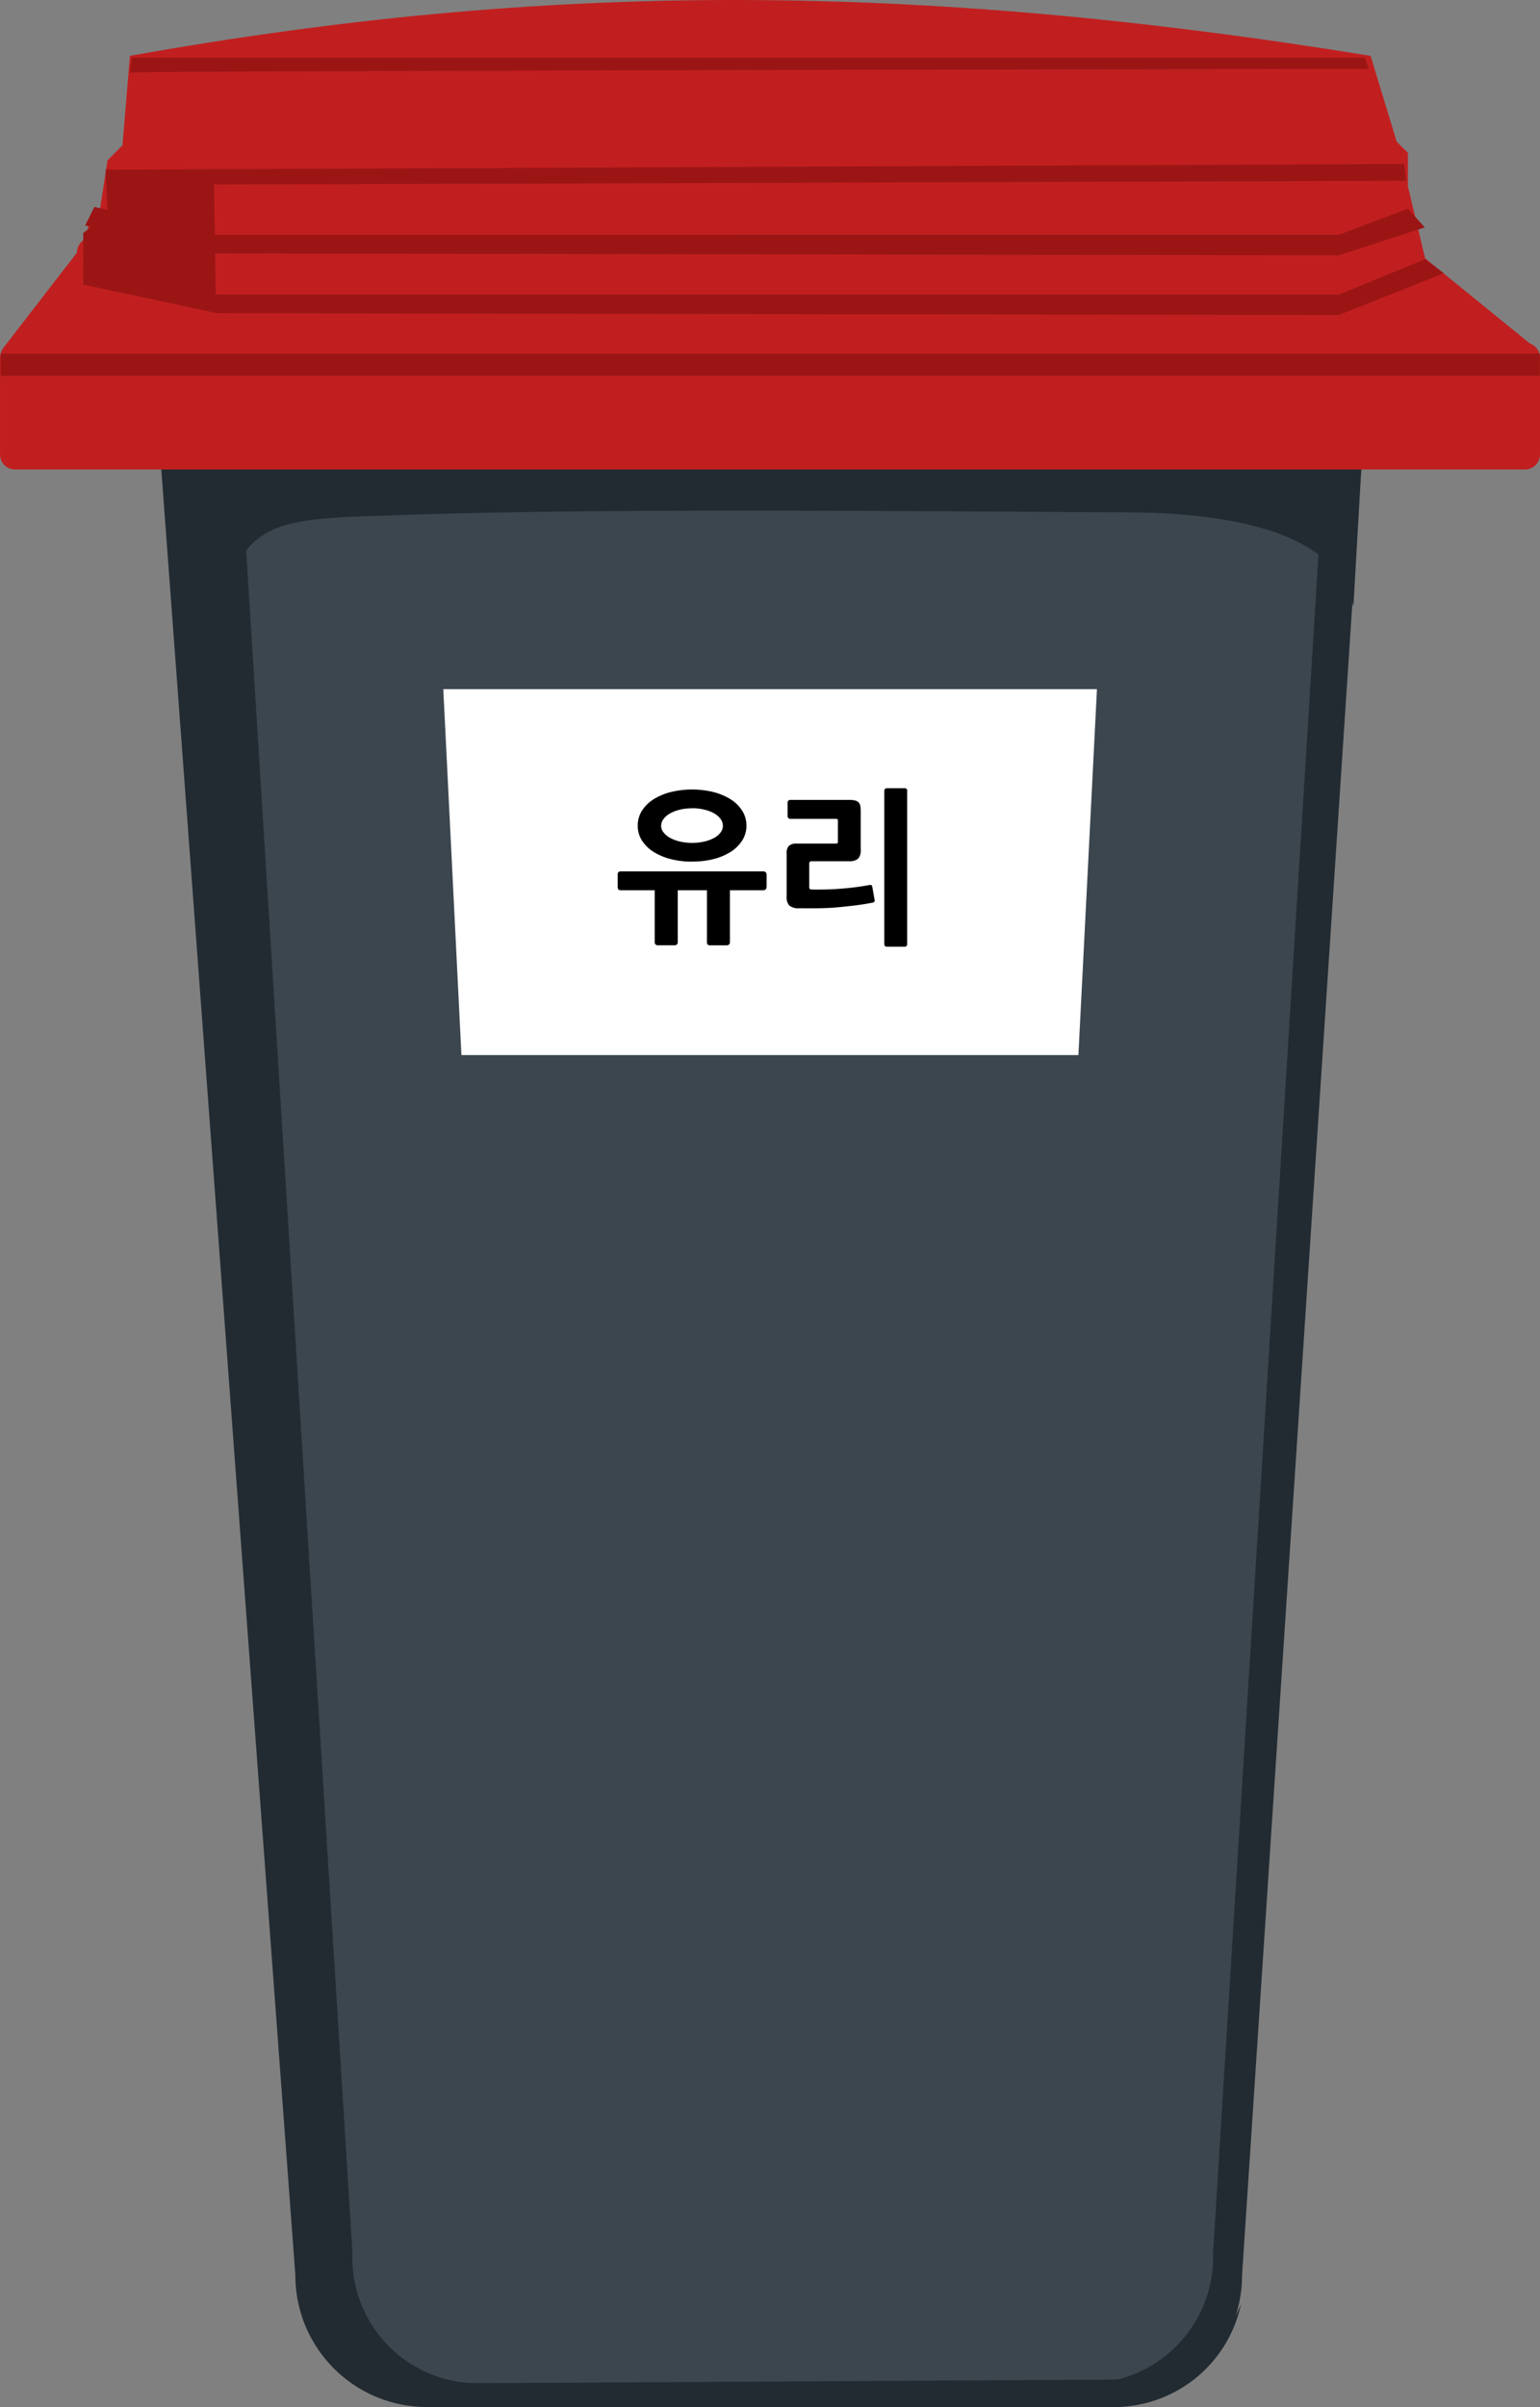 <svg xmlns="http://www.w3.org/2000/svg" width="76.804" height="119.999" viewBox="0 0 76.804 119.999">
  <rect x="0" y="0" width="76.804" height="119.999" fill="#808080" stroke="none"/>
  <g id="그룹_7" data-name="그룹 7" transform="translate(-0.492)">
    <path id="패스_70" data-name="패스 70" d="M68.4,23.078l-5.963,90.347A6.573,6.573,0,0,1,55.852,120H21.811a6.563,6.563,0,0,1-6.589-6.574L8.512,23.078Z" fill="#222b32"/>
    <path id="패스_71" data-name="패스 71" d="M66.532,23.078l-5.541,89.245a6.3,6.3,0,0,1-6.121,6.494H23.246a6.3,6.3,0,0,1-6.121-6.494l-4.75-89.245H66.532Z" fill="#3c464f"/>
    <path id="패스_72" data-name="패스 72" d="M9.621,23.078l6.584,90.343A6.512,6.512,0,0,0,22.676,120H56.085a6.474,6.474,0,0,0,6.3-5.137,5.976,5.976,0,0,1-5.442,3.765l-32.86.185a6.261,6.261,0,0,1-6.013-6.495l-5.3-84.87c1.278-1.664,3.6-1.625,7.6-1.766,10.288-.358,25.074-.192,36.28-.14,6.456.031,10.63,1.452,11.339,4.695l.411-7.157Z" fill="#222b32"/>
    <path id="패스_73" data-name="패스 73" d="M5.075,11.841a.751.751,0,0,0-.746.755L.609,17.407v.026a.791.791,0,0,0-.116.407V22.65a.748.748,0,0,0,.746.755H76.55a.751.751,0,0,0,.746-.757V17.836a.749.749,0,0,0-.5-.708l-5.586-4.537a.751.751,0,0,0-.746-.755H5.075Z" fill="#c11f1f"/>
    <path id="패스_74" data-name="패스 74" d="M.531,17.633H77.286v1.115H.531Zm0,0H77.286v1.115H.531Zm0,0H77.286v1.115H.531Zm0,0H77.286v1.115H.531Z" fill="#9b1515"/>
    <path id="패스_75" data-name="패스 75" d="M4.363,13.939l6.71,1.859,55.348-.557,5.4-1.3L70.708,9.291V7.619l-.56-.558-1.3-4.277C45.98-.928,27.729-.928,6.973,2.784L6.6,7.246l-.746.744-.372,2.421-.56.742-.56,2.789Z" fill="#c11f1f"/>
    <path id="패스_76" data-name="패스 76" d="M4.645,13.849l6.616,1.486L11.167,9.2l59.449-.186-.092-.838L5.762,8.459l.094,2.23-1.212.93Z" fill="#9b1515"/>
    <path id="패스_77" data-name="패스 77" d="M4.738,11.242l6.337,1.394,56.188.094,4.285-1.394-.838-.93-3.447,1.3H10.981L5.2,10.313Z" fill="#9b1515"/>
    <path id="패스_78" data-name="패스 78" d="M6.973,3.619C8,3.525,68.751,3.433,68.751,3.433l-.186-.558H7.066Z" fill="#9b1515"/>
    <path id="패스_79" data-name="패스 79" d="M4.645,14.186l6.66,1.427,55.958.094L72.5,13.621l-.938-.7-4.3,1.767H11.3l-6.66-1.527v1.023Z" fill="#9b1515"/>
    <path id="패스_80" data-name="패스 80" d="M54.275,52.6H23.505L22.6,34.359H55.2Z" fill="#fff"/>
    <path id="패스_81" data-name="패스 81" d="M38.553,44.382H36.895v2.582a.145.145,0,0,1-.042.12.146.146,0,0,1-.12.042h-.827a.161.161,0,0,1-.123-.037.185.185,0,0,1-.034-.127V44.382H34.293v2.582a.147.147,0,0,1-.008.064.148.148,0,0,1-.035.055.147.147,0,0,1-.119.042h-.825a.146.146,0,0,1-.162-.161V44.382H31.462c-.071,0-.116-.016-.136-.05a.272.272,0,0,1-.029-.139v-.568a.258.258,0,0,1,.029-.137c.019-.029.065-.045.136-.045h7.09c.117,0,.173.061.173.182v.568C38.726,44.314,38.669,44.382,38.553,44.382Zm-3.541-1.425a4.228,4.228,0,0,1-1.081-.131,3.02,3.02,0,0,1-.859-.366,1.844,1.844,0,0,1-.569-.565,1.351,1.351,0,0,1-.205-.733,1.374,1.374,0,0,1,.205-.737,1.835,1.835,0,0,1,.569-.568,3.017,3.017,0,0,1,.859-.366,4.5,4.5,0,0,1,2.155,0,2.99,2.99,0,0,1,.857.366,1.819,1.819,0,0,1,.569.568,1.376,1.376,0,0,1,.207.737,1.352,1.352,0,0,1-.207.733,1.843,1.843,0,0,1-.564.565,2.946,2.946,0,0,1-.859.366,4.247,4.247,0,0,1-1.077.126Zm0-2.66a2.607,2.607,0,0,0-.623.071,1.823,1.823,0,0,0-.485.189,1,1,0,0,0-.324.281.558.558,0,0,0-.116.333.53.53,0,0,0,.116.323,1,1,0,0,0,.324.273,1.942,1.942,0,0,0,.485.184,2.77,2.77,0,0,0,1.247,0,1.962,1.962,0,0,0,.485-.184.97.97,0,0,0,.314-.273.555.555,0,0,0,.11-.323.584.584,0,0,0-.11-.333.97.97,0,0,0-.314-.281,1.838,1.838,0,0,0-.485-.189,2.582,2.582,0,0,0-.624-.076Z"/>
    <path id="패스_82" data-name="패스 82" d="M43.984,45.006c-.248.049-.523.094-.825.131s-.615.071-.937.1-.647.04-.971.045-.626,0-.912,0a.7.7,0,0,1-.485-.14.622.622,0,0,1-.128-.444V42.535a.483.483,0,0,1,.115-.37.546.546,0,0,1,.38-.108h1.941a.144.144,0,0,0,.1-.021.149.149,0,0,0,.019-.094V40.938a.149.149,0,0,0-.019-.094.144.144,0,0,0-.1-.021H39.933a.141.141,0,0,1-.162-.161v-.626a.16.16,0,0,1,.037-.123.193.193,0,0,1,.128-.034h2.912a1.186,1.186,0,0,1,.293.029.365.365,0,0,1,.175.1.353.353,0,0,1,.083.173,1.549,1.549,0,0,1,.019.271v1.9a.6.6,0,0,1-.139.465.671.671,0,0,1-.438.119H40.958a.1.1,0,0,0-.107.108v1.193c0,.071.04.108.123.108a14.194,14.194,0,0,0,1.477-.042,13.239,13.239,0,0,0,1.4-.181.148.148,0,0,1,.112.011.334.334,0,0,1,.037.1l.107.61a.165.165,0,0,1-.013.119A.236.236,0,0,1,43.984,45.006Zm1.593,2.19h-.825a.194.194,0,0,1-.125-.029.177.177,0,0,1-.032-.127V39.454a.185.185,0,0,1,.032-.124.183.183,0,0,1,.125-.032h.825a.127.127,0,0,1,.157.156V47.04a.177.177,0,0,1-.032.127A.2.2,0,0,1,45.577,47.2Z"/>
  </g>
</svg>
